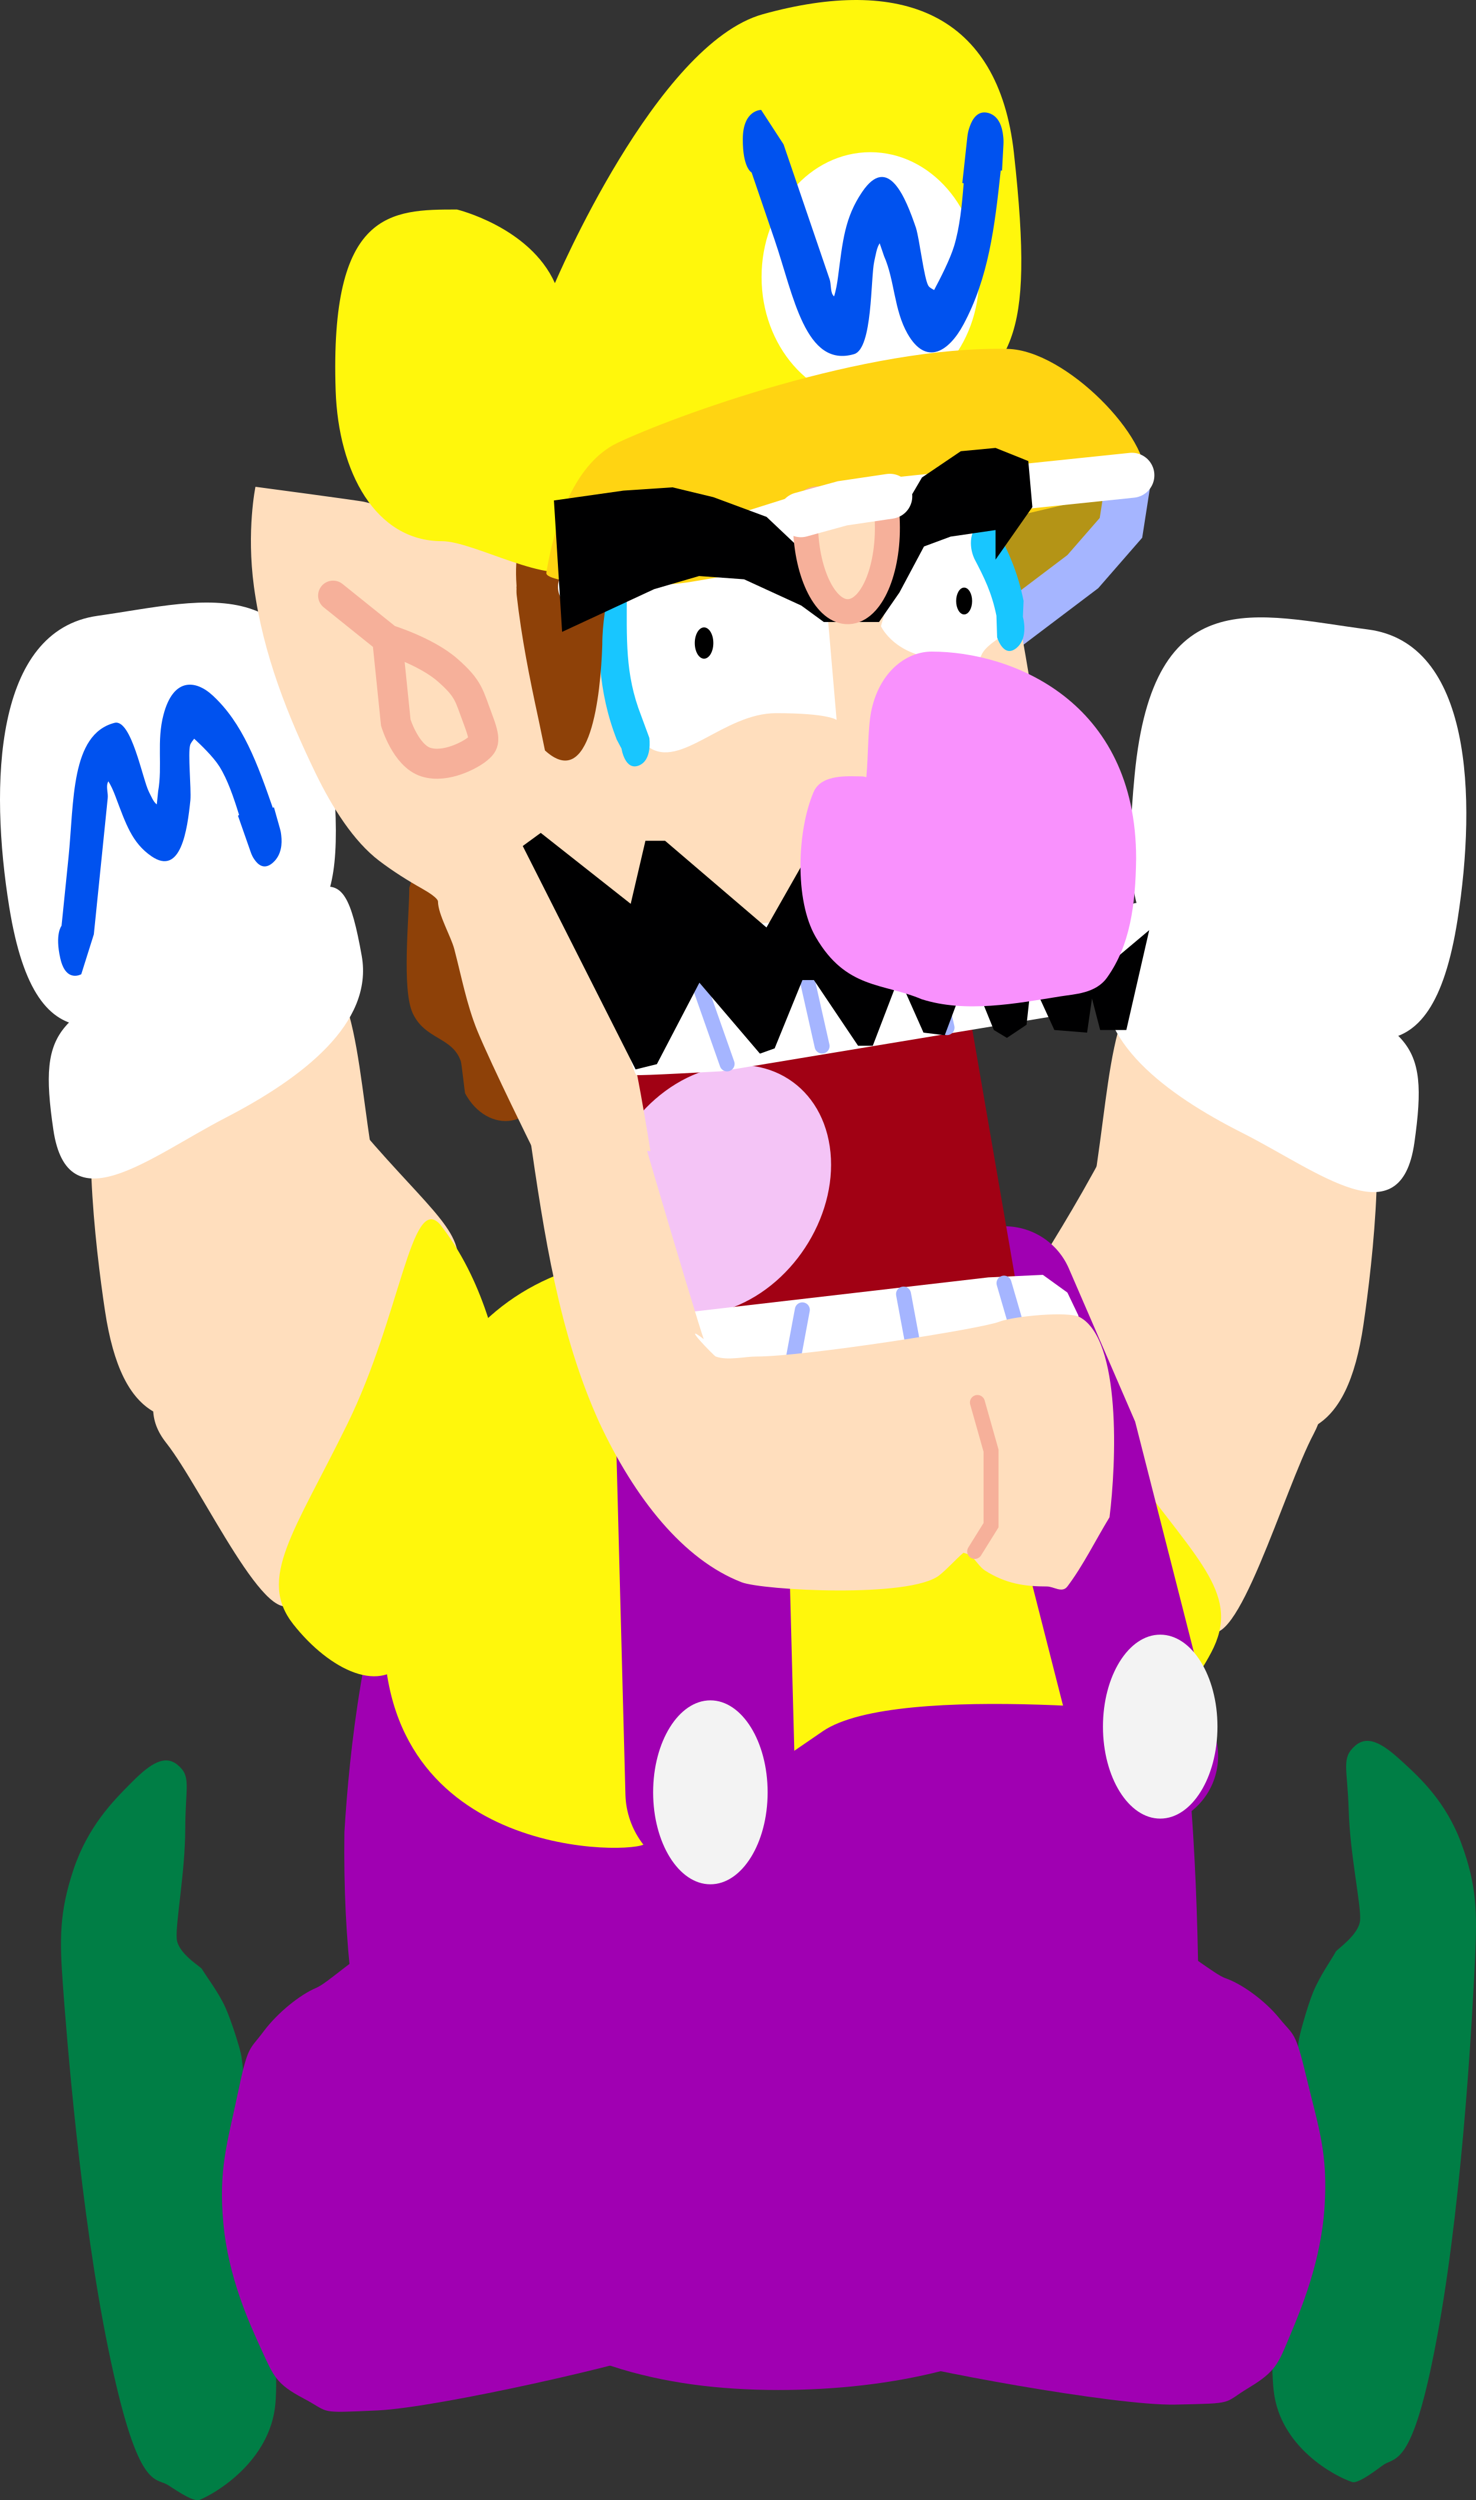 <svg version="1.1" xmlns="http://www.w3.org/2000/svg" xmlns:xlink="http://www.w3.org/1999/xlink" width="147.62" height="249.911" viewBox="0,0,147.62,249.911"><rect x="0" y="0" width="147.62" height="249.911" fill="#333333" stroke="none"/><g transform="translate(-166.565,-37.021)"><g data-paper-data="{&quot;isPaintingLayer&quot;:true}" fill-rule="nonzero" stroke-linejoin="miter" stroke-miterlimit="10" stroke-dasharray="" stroke-dashoffset="0" style="mix-blend-mode: normal"><g stroke-width="0" stroke-linecap="butt"><path d="M286.295,134.926c7.109,2.69 11.422,0.601 16.486,9.053c2.76,4.606 1.062,19.225 0.149,25.447c-1.632,11.121 -6.423,12.728 -14.667,9.609c-8.245,-3.119 -13.606,-14.663 -11.974,-25.784c1.632,-11.121 1.762,-21.444 10.006,-18.325z" data-paper-data="{&quot;origPos&quot;:null,&quot;origRot&quot;:0}" fill="#ffdebd" stroke="#ffdebd"/><g data-paper-data="{&quot;origPos&quot;:null,&quot;origRot&quot;:0}" fill="#ffffff" stroke="none"><path d="M280.046,114.467c1.869,-19.448 12.095,-15.997 23.354,-14.523c10.318,1.351 10.875,16.701 8.936,29.027c-2.672,16.989 -10.418,12.402 -20.29,7.396c-9.872,-5.006 -13.746,-3.74 -12.001,-21.899z" data-paper-data="{&quot;origRot&quot;:0,&quot;origPos&quot;:null}"/><path d="M277.111,134.192c2.04,-11.674 3.478,-6.484 17.782,0.117c12.557,5.795 14.664,6.169 13.129,16.94c-1.372,9.628 -9.604,2.849 -17.229,-0.999c-7.625,-3.848 -14.874,-9.241 -13.683,-16.058z" data-paper-data="{&quot;origRot&quot;:0,&quot;origPos&quot;:null}"/></g></g><g stroke="none" stroke-width="0" stroke-linecap="butt"><path d="M289.434,163.308c6.542,8.922 11.502,11.392 8.504,17.06c-2.997,5.668 -7.784,22.495 -10.704,19.501c-2.443,-2.504 -19.252,-23.673 -20.136,-28.105c-0.688,-3.448 3.776,-7.976 10.044,-19.828c2.997,-5.668 5.749,2.451 12.292,11.373z" data-paper-data="{&quot;origRot&quot;:0,&quot;origPos&quot;:null}" fill="#ffdebd"/><path d="M279.941,184.265c6.542,8.922 10.763,12.258 7.766,17.926c-2.997,5.668 -7.868,9.862 -10.788,6.868c-2.454,-1.036 -8.451,-1.426 -9.335,-5.858c-4.135,-7.042 -5.429,-23.729 0.839,-35.581c2.435,-3.917 4.976,7.723 11.519,16.645z" data-paper-data="{&quot;origRot&quot;:0,&quot;origPos&quot;:null}" fill="#fff70c"/></g><g data-paper-data="{&quot;origPos&quot;:null}"><path d="M229.791,169.59c12.596,0 33.142,-7.156 42.857,3.936c13.04,14.888 13.835,47.301 13.835,70.693c0,21.563 -18.78,31.697 -42.072,31.697c-23.292,0 -44.002,-10.817 -43.401,-55.745c0.998,-16.456 5.488,-50.581 28.78,-50.581z" data-paper-data="{&quot;origPos&quot;:null,&quot;index&quot;:null}" fill="#a000b2" stroke="none" stroke-width="0" stroke-linecap="butt"/><path d="M234.289,162.366c12.596,0 29.461,-3.873 39.177,7.22c6.577,7.509 13.069,38.997 13.069,38.997c0,0 -30.211,-3.613 -37.679,1.486c-3.348,2.286 -13.463,9.368 -17.941,11.338c-2.347,1.033 -28.051,1.004 -25.814,-24.221c0.998,-16.456 5.897,-34.819 29.189,-34.819z" data-paper-data="{&quot;origPos&quot;:null,&quot;index&quot;:null}" fill="#fff70c" stroke="none" stroke-width="0" stroke-linecap="butt"/><path d="M237.613,216.176l-1.227,-46.629" data-paper-data="{&quot;origPos&quot;:null}" fill="none" stroke="#a000b2" stroke-width="17" stroke-linecap="round"/><path d="M243.339,216.176c0,5.078 -2.564,9.194 -5.726,9.194c-3.162,0 -5.726,-4.117 -5.726,-9.194c0,-5.078 2.564,-9.194 5.726,-9.194c3.162,0 5.726,4.117 5.726,9.194z" data-paper-data="{&quot;origPos&quot;:null}" fill="#f3f3f3" stroke="none" stroke-width="0" stroke-linecap="butt"/><path d="M267.041,166.595l6.411,14.806l7.941,31.159" data-paper-data="{&quot;origPos&quot;:null,&quot;origRot&quot;:0}" fill="none" stroke="#a000b2" stroke-width="14" stroke-linecap="round"/><path d="M288.328,209.609c0,5.078 -2.564,9.194 -5.726,9.194c-3.162,0 -5.726,-4.117 -5.726,-9.194c0,-5.078 2.564,-9.194 5.726,-9.194c3.162,0 5.726,4.117 5.726,9.194z" data-paper-data="{&quot;origPos&quot;:null}" fill="#f3f3f3" stroke="none" stroke-width="0" stroke-linecap="butt"/></g><g stroke="none" stroke-width="0" stroke-linecap="butt"><path d="M200.071,146.77c7.604,9.626 12.538,12.647 12.289,16.245c-0.321,4.625 -14.19,30.716 -16.276,33.947c-2.494,3.863 -9.258,-11.111 -12.895,-15.715c-3.636,-4.603 0.92,-8.6 6.234,-19.424c5.314,-10.824 7.011,-19.656 10.648,-15.053z" data-paper-data="{&quot;origRot&quot;:0,&quot;origPos&quot;:null}" fill="#ffdebd"/><path d="M210.551,159.375c7.604,9.626 8.391,26.395 5.206,34.612c-0.321,4.625 -6.151,6.912 -8.429,8.707c-2.494,3.863 -7.785,1.298 -11.421,-3.306c-3.636,-4.603 0.09,-9.214 5.404,-20.038c5.314,-10.824 6.371,-23.041 9.241,-19.975z" data-paper-data="{&quot;origRot&quot;:0,&quot;origPos&quot;:null}" fill="#fff70c"/></g><g stroke-linecap="butt"><path d="M193.557,133.377c8.231,-3.208 8.405,7.113 10.083,18.216c1.678,11.103 -3.634,22.705 -11.866,25.913c-8.231,3.208 -13.029,1.653 -14.707,-9.45c-0.939,-6.211 -2.698,-20.812 0.042,-25.448c5.029,-8.506 9.35,-6.465 16.448,-9.231z" data-paper-data="{&quot;origPos&quot;:null,&quot;origRot&quot;:0}" fill="#ffdebd" stroke="#ffdebd" stroke-width="0"/><g data-paper-data="{&quot;origPos&quot;:null,&quot;origRot&quot;:0}" fill="#ffffff" stroke="none" stroke-width="0"><path d="M187.812,134.879c-9.851,5.112 -17.577,9.784 -20.32,-7.177c-1.99,-12.304 -1.498,-27.66 8.814,-29.123c11.253,-1.596 21.464,-5.157 23.415,14.271c1.821,18.14 -2.058,16.916 -11.908,22.029z" data-paper-data="{&quot;origRot&quot;:0,&quot;origPos&quot;:null}"/><path d="M189.123,148.749c-7.608,3.931 -15.812,10.799 -17.224,1.185c-1.58,-10.754 0.526,-11.151 13.058,-17.082c14.277,-6.756 15.693,-11.962 17.782,-0.31c1.22,6.804 -6.007,12.275 -13.615,16.206z" data-paper-data="{&quot;origRot&quot;:0,&quot;origPos&quot;:null}"/></g><path d="M172.597,132.824c-0.556,-2.471 0.123,-3.262 0.123,-3.262c0.231,-2.268 0.463,-4.537 0.694,-6.805c0.57,-5.585 0.199,-12.345 4.604,-13.482c1.689,-0.436 2.807,5.664 3.441,6.895c0.236,0.458 0.45,1.016 0.788,1.257c0.044,-0.432 0.088,-0.864 0.132,-1.296c0.456,-2.568 -0.168,-5.013 0.547,-7.702c0.973,-3.66 3.178,-3.486 4.904,-1.897c2.998,2.759 4.455,6.734 6.022,11.247l0.107,-0.078l0.6,2.124c0.068,0.231 0.115,0.478 0.138,0.736c0.09,0.777 0.033,1.888 -0.798,2.654c-0.014,0.013 -0.029,0.026 -0.043,0.039c-0.839,0.738 -1.46,0.235 -1.825,-0.293c-0.157,-0.21 -0.288,-0.466 -0.386,-0.752l-1.276,-3.644l0.106,-0.095c-0.552,-1.784 -1.16,-3.55 -1.967,-4.834c-0.588,-0.935 -1.759,-2.07 -2.522,-2.779c-0.147,0.203 -0.344,0.419 -0.408,0.651c-0.227,0.822 0.118,4.333 0.031,5.473c-0.31,3.038 -0.961,7.639 -3.89,5.631c-1.954,-1.339 -2.563,-3.228 -3.614,-6.009c-0.209,-0.554 -0.435,-1.055 -0.701,-1.485c-0.039,0.067 -0.07,0.136 -0.089,0.205c-0.125,0.45 0.074,0.992 0.024,1.478c-0.231,2.268 -0.463,4.537 -0.694,6.805c-0.231,2.268 -0.463,4.537 -0.694,6.805l-1.257,3.99c0,0 -1.539,0.893 -2.094,-1.578z" data-paper-data="{&quot;origPos&quot;:null}" fill="#0052ef" stroke="none" stroke-width="0.5"/></g><g data-paper-data="{&quot;origRot&quot;:0,&quot;index&quot;:null}" stroke-width="0" stroke-linecap="round"><path d="M190.716,242.591c1.78,14.256 3.908,29.033 3.39,34.722c-0.518,5.689 -5.924,8.921 -7.59,9.589c-0.677,0.271 -2.857,-1.334 -3.252,-1.543c-1.311,-0.693 -3.015,0.315 -5.854,-13.476c-2.839,-13.791 -4.225,-31.93 -4.557,-36.489c-0.332,-4.559 -0.359,-7.238 1.066,-11.507c1.425,-4.269 3.942,-6.817 5.612,-8.505c1.67,-1.688 3.317,-3.135 4.758,-1.979c1.442,1.156 0.816,2.111 0.804,6.439c-0.012,4.328 -0.998,9.523 -0.852,10.992c0.146,1.468 2.378,2.757 2.516,2.995c0.413,0.713 1.645,2.293 2.352,3.858c0.602,1.332 1.524,4.254 1.606,4.905z" data-paper-data="{&quot;origPos&quot;:null}" fill="#007e45" stroke="#000000"/><path d="M196.93,276.761c-2.752,-1.443 -3.002,-2.222 -4.226,-4.891c-1.223,-2.669 -3.301,-7.201 -3.801,-12.619c-0.5,-5.418 0.411,-8.047 1.44,-12.967c1.029,-4.92 1.155,-4.288 2.565,-6.184c1.41,-1.896 3.67,-3.704 5.292,-4.383c2.255,-0.944 10.814,-10.402 14.062,-3.188c3.248,7.214 23.565,38.051 20.641,39.385c-2.644,1.206 -22.48,5.768 -28.594,6.045c-6.114,0.276 -4.628,0.247 -7.38,-1.196z" data-paper-data="{&quot;origPos&quot;:null}" fill="#a000b2" stroke="#b100c6"/></g><g data-paper-data="{&quot;origRot&quot;:0}" stroke-width="0" stroke-linecap="round"><path d="M296.435,241.124c0.064,-0.656 0.91,-3.638 1.476,-5.009c0.665,-1.611 1.856,-3.273 2.249,-4.013c0.131,-0.247 2.328,-1.685 2.435,-3.162c0.107,-1.477 -1.014,-6.601 -1.139,-10.924c-0.125,-4.323 -0.775,-5.235 0.635,-6.488c1.41,-1.252 3.093,0.082 4.806,1.656c1.713,1.574 4.295,3.95 5.83,8.119c1.535,4.169 1.578,6.847 1.366,11.425c-0.212,4.577 -1.122,22.794 -3.597,36.765c-2.475,13.971 -4.205,13.079 -5.496,13.86c-0.389,0.235 -2.525,1.986 -3.208,1.761c-1.682,-0.554 -7.168,-3.419 -7.834,-9.068c-0.666,-5.649 1.073,-20.556 2.478,-34.92z" data-paper-data="{&quot;origPos&quot;:null}" fill="#007e45" stroke="#000000"/><path d="M291.475,275.683c-2.711,1.628 -1.226,1.556 -7.342,1.693c-6.116,0.137 -26.318,-3.64 -28.991,-4.667c-2.956,-1.135 16.8,-32.759 19.856,-40.186c3.056,-7.427 11.856,1.445 14.133,2.236c1.639,0.569 3.944,2.223 5.403,4.022c1.458,1.799 1.568,1.159 2.724,6.006c1.157,4.847 2.136,7.411 1.778,12.858c-0.358,5.447 -2.314,10.115 -3.467,12.865c-1.152,2.749 -1.383,3.544 -4.094,5.172z" fill="#a000b2" stroke="#b100c6"/></g><g><path d="M264.867,129.486l-1.909,7.005l6.271,36.34l-34.628,5.692l-2.999,-1.751l-2.181,-6.13l-5.999,-35.902l26.993,-5.254z" data-paper-data="{&quot;origPos&quot;:null}" fill="#a10114" stroke="#a10114" stroke-width="0.5" stroke-linecap="round"/><path d="M226.739,160.328c-0.957,-6.47 3.373,-13.663 9.673,-16.067c6.3,-2.404 12.183,0.892 13.14,7.362c0.957,6.47 -3.373,13.663 -9.673,16.067c-6.3,2.404 -12.183,-0.892 -13.14,-7.362z" data-paper-data="{&quot;origPos&quot;:null,&quot;origRot&quot;:0}" fill="#f4c4f6" stroke="none" stroke-width="0" stroke-linecap="butt"/><path d="M236.51,176.334l-3.817,-7.838l32.719,-3.792l5.453,-0.253l2.454,1.77l1.091,2.275l0.818,5.562z" data-paper-data="{&quot;origPos&quot;:null}" fill="#ffffff" stroke="#000000" stroke-width="0" stroke-linecap="round"/><path d="M268.888,171.847l-1.909,-6.567" fill="none" stroke="#a5b5ff" stroke-width="1.5" stroke-linecap="round"/><path d="M256.929,166.374l1.151,6.195" data-paper-data="{&quot;origPos&quot;:null,&quot;origRot&quot;:0}" fill="none" stroke="#a5b5ff" stroke-width="1.5" stroke-linecap="round"/><path d="M245.483,175.086l1.326,-7.135" data-paper-data="{&quot;origPos&quot;:null,&quot;origRot&quot;:0}" fill="none" stroke="#a5b5ff" stroke-width="1.5" stroke-linecap="round"/><path d="M223.815,130.052c2.822,0.906 3.366,7.078 3.413,7.451c0.263,2.111 9.099,31.708 9.721,33.374c-2.448,-1.894 1.03,1.678 1.196,1.737c1.219,0.433 2.837,0 4.09,0c4.811,0 22.375,-2.752 24.247,-3.471c1.507,-0.579 6.933,-1.074 8.063,-0.47c4.19,2.243 3.658,14.624 2.988,20.005c-1.405,2.307 -2.663,4.871 -4.215,6.921c-0.526,0.696 -1.363,0 -2.045,0c-2.216,0 -4.097,-0.263 -6.194,-1.593c-0.538,-0.341 -0.943,-1.088 -1.46,-1.504c-0.155,-0.125 -0.455,-0.195 -0.698,-0.273c-0.815,0.702 -1.571,1.58 -2.399,2.243c-2.906,2.329 -17.716,1.506 -19.778,0.709c-5.825,-2.253 -10.694,-8.374 -14.256,-16.001c-4.01,-8.859 -5.49,-18.606 -7,-29.063c-0.537,-3.721 -0.487,-14.914 -0.487,-14.914c0,0 0.802,-6.44 4.813,-5.152z" data-paper-data="{&quot;origPos&quot;:null}" fill="#ffdebd" stroke="none" stroke-width="0.5" stroke-linecap="butt"/><path d="M264.321,177.21l1.363,4.816v3.503v3.941l-1.636,2.627" data-paper-data="{&quot;origPos&quot;:null}" fill="none" stroke="#f6b09a" stroke-width="1.5" stroke-linecap="round"/></g><path d="M280.734,87.839c-0.514,4.982 -10.757,11.296 -18.817,11.296c-6.495,0 -4.885,-8.873 -4.885,-13.66c0,-4.788 12.729,-3.743 19.224,-3.743c6.495,0 4.811,2.883 4.478,6.108z" data-paper-data="{&quot;origPos&quot;:null}" fill="#b49416" stroke="none" stroke-width="0" stroke-linecap="butt"/><path d="M279.495,84.528l-0.818,5.254l-3.817,4.378l-9.27,7.005" data-paper-data="{&quot;origPos&quot;:null}" fill="none" stroke="#a5b5ff" stroke-width="4.5" stroke-linecap="round"/><path d="M209.666,122.145c2.328,0.027 3.525,1.204 5.421,3.107c3.491,3.901 6.949,11.72 6.162,18.832c-0.68,6.14 -5.988,6.303 -8.171,2.214c-0.032,-0.084 -0.342,-2.961 -0.426,-3.203c-0.846,-2.436 -3.536,-2.129 -4.792,-4.755c-1.148,-2.4 -0.361,-9.668 -0.361,-12.583c0,0 1.238,-3.949 2.168,-3.612z" data-paper-data="{&quot;origPos&quot;:null}" fill="#8e4108" stroke="none" stroke-width="0.5" stroke-linecap="butt"/><path d="M219.849,151.824c0,0 -4.038,-8.142 -5.541,-11.761c-1.078,-2.662 -1.566,-5.342 -2.312,-8.19c-0.322,-1.23 -1.615,-3.446 -1.627,-4.736c-0.003,-0.324 -0.885,-0.896 -1.607,-1.302c-1.427,-0.802 -2.915,-1.738 -4.28,-2.777c-2.536,-1.93 -4.678,-5.287 -6.385,-8.811c-2.687,-5.572 -5.202,-11.704 -6.136,-18.601c-0.757,-5.593 0.154,-9.967 0.154,-9.967c0,0 10.54,1.4 10.897,1.508c1.677,0.511 6.953,0.493 10.494,2.051c1.719,0.756 3.256,1.302 4.64,3.012c0.524,0.647 1.543,3.147 1.793,3.139c2.209,-0.068 5.408,-3.215 7.45,-4.526c5.53,-3.552 34.29,-7.891 38.357,-3.112c0.584,0.687 0.716,2.022 1.053,3.051c1.235,3.767 5.618,31.226 6.08,36.472c0.245,2.778 -1.032,5.719 -2.02,7.555c-0.448,0.831 -5.674,1.317 -7.49,1.317c-8.746,0 -17.461,-0.145 -26.193,0.759c-2.177,0.219 -5.054,0.871 -7.212,0.216c-0.279,-0.085 -1.214,1.506 -1.012,1.951c0.977,2.153 2.665,13.004 2.665,13.004z" data-paper-data="{&quot;origPos&quot;:null}" fill="#ffdebd" stroke="none" stroke-width="0.5" stroke-linecap="butt"/><path d="M250.237,108.982c0,0 -0.813,-0.676 -6.053,-0.676c-5.24,0 -9.562,5.642 -12.76,3.382c-2.781,-1.965 -3.768,-17.18 -2.127,-17.18c3.798,0 19.663,-0.406 19.663,-0.406z" data-paper-data="{&quot;origPos&quot;:null}" fill="#ffffff" stroke="#f6b09a" stroke-width="0" stroke-linecap="butt"/><path d="M254.676,99.618c0,0 1.465,-5.863 3.568,-7.618c2.189,-1.828 5.757,-2.759 5.757,-2.759c0,0 5.071,9.782 2.29,11.69c-3.199,2.195 0.333,1.97 -4.908,1.97c-5.24,0 -6.707,-3.284 -6.707,-3.284z" data-paper-data="{&quot;index&quot;:null,&quot;origPos&quot;:null}" fill="#ffffff" stroke="#f6b09a" stroke-width="0" stroke-linecap="butt"/><path d="M230.451,113.543c-1.391,0.539 -1.727,-1.695 -1.727,-1.695l-0.477,-0.897c-1.93,-4.959 -1.854,-9.215 -1.854,-14.879c0,0 0,-2.299 1.431,-2.299c1.431,0 1.431,2.299 1.431,2.299c0,4.857 -0.195,8.296 1.418,12.442l0.832,2.255c0,0 0.336,2.234 -1.056,2.774z" data-paper-data="{&quot;origPos&quot;:null}" fill="#18c6ff" stroke="none" stroke-width="0.5" stroke-linecap="butt"/><path d="M218.228,95.538l-0.005,-0.001c-0.441,-6.369 2.216,-7.035 5.349,-6.756c1.022,0.091 2.286,-0.155 2.977,1.341c1.894,4.105 0.254,6.952 0.254,11.334c-0.167,5.097 -1.185,14.726 -5.734,10.578c-0.001,-0.001 -0.633,-3.054 -0.642,-3.094c-0.893,-4.124 -1.702,-8.148 -2.19,-12.459c0,0 -0.033,-0.288 -0.011,-0.677l-0.013,0.003c0,0 0,-0.105 0.014,-0.271z" data-paper-data="{&quot;origPos&quot;:null}" fill="#8e4108" stroke="none" stroke-width="0.5" stroke-linecap="butt"/><path d="M268.202,101.813c-1.289,1.022 -1.912,-1.09 -1.912,-1.09l-0.069,-2.156c-0.467,-2.297 -1.206,-3.783 -2.183,-5.649c0,0 -0.932,-1.781 0.155,-3.308c1.087,-1.527 2.018,0.254 2.018,0.254c1.21,2.313 2.129,4.29 2.725,7.219l-0.069,1.597c0,0 0.624,2.111 -0.665,3.133z" data-paper-data="{&quot;origPos&quot;:null}" fill="#18c6ff" stroke="none" stroke-width="0.5" stroke-linecap="butt"/><path d="M267.973,52.341c2.168,19.63 -0.445,20.746 -7.709,27.03c-10.584,9.157 -24.43,7.303 -35.735,14.414c-2.969,1.867 -10.535,-2.669 -13.77,-2.669c-6.617,0 -10.35,-6.866 -10.624,-15.044c-0.603,-18.039 5.515,-18.109 12.132,-18.109c0,0 7.282,1.752 9.797,7.362c0,0 10.13,-23.931 20.809,-26.887c13.747,-3.806 23.544,-0.193 25.101,13.904z" data-paper-data="{&quot;origPos&quot;:null}" fill="#fff70c" stroke="none" stroke-width="0" stroke-linecap="butt"/><path d="M264.49,64.712c0,6.892 -4.871,12.478 -10.879,12.478c-6.008,0 -10.879,-5.587 -10.879,-12.478c0,-6.892 4.871,-12.478 10.879,-12.478c6.008,0 10.879,5.587 10.879,12.478z" data-paper-data="{&quot;origPos&quot;:null}" fill="#ffffff" stroke="none" stroke-width="0" stroke-linecap="butt"/><path d="M240.855,50.912c0.013,-2.926 1.836,-2.904 1.836,-2.904l2.241,3.443c0.767,2.245 1.534,4.49 2.3,6.734c0.767,2.245 1.534,4.49 2.3,6.734c0.164,0.481 0.081,1.168 0.316,1.567c0.036,0.061 0.085,0.115 0.141,0.162c0.181,-0.61 0.302,-1.271 0.393,-1.977c0.462,-3.547 0.666,-5.893 2.409,-8.463c2.613,-3.852 4.359,0.593 5.386,3.599c0.355,1.145 0.802,5.039 1.231,5.767c0.121,0.205 0.378,0.314 0.579,0.44c0.638,-1.198 1.606,-3.087 2.007,-4.42c0.551,-1.829 0.782,-4.045 0.95,-6.248l-0.133,-0.037l0.499,-4.587c0.037,-0.359 0.116,-0.705 0.232,-1.02c0.261,-0.772 0.797,-1.669 1.849,-1.394c0.018,0.005 0.036,0.01 0.054,0.015c1.05,0.31 1.367,1.443 1.451,2.312c0.035,0.285 0.042,0.573 0.025,0.855l-0.139,2.588l-0.13,-0.018c-0.604,5.673 -1.217,10.715 -3.729,15.398c-1.447,2.697 -3.723,4.192 -5.589,0.927c-1.371,-2.399 -1.28,-5.339 -2.352,-7.764c-0.146,-0.428 -0.292,-0.855 -0.438,-1.283c-0.3,0.455 -0.395,1.168 -0.537,1.79c-0.382,1.67 -0.148,8.743 -2.022,9.29c-4.888,1.428 -6.06,-5.893 -7.948,-11.42c-0.767,-2.245 -1.534,-4.49 -2.3,-6.734c0,0 -0.895,-0.427 -0.882,-3.353z" data-paper-data="{&quot;origPos&quot;:null,&quot;origRot&quot;:0}" fill="#0052ef" stroke="none" stroke-width="0.5" stroke-linecap="butt"/><path d="M281.096,85.081c-0.181,1.128 -35.593,8.538 -45.505,10.114c-4.818,0.766 -14.565,0.208 -14.384,-0.919c0.669,-4.168 2.538,-10.83 7.147,-13.004c5.57,-2.627 24.693,-9.694 38.994,-9.376c5.846,0.13 14.418,9.017 13.749,13.185z" data-paper-data="{&quot;origPos&quot;:null}" fill="#ffd412" stroke="none" stroke-width="0" stroke-linecap="butt"/><path d="M199.879,96.559l5.453,4.378c0,0 3.842,1.176 5.999,3.065c2.157,1.889 2.136,2.548 2.999,4.816c0.863,2.268 0.659,2.508 0,3.065c-0.659,0.557 -3.173,1.958 -5.181,1.313c-2.007,-0.645 -2.999,-3.941 -2.999,-3.941l-0.845,-8.231" data-paper-data="{&quot;origPos&quot;:null}" fill="none" stroke="#f6b09a" stroke-width="3" stroke-linecap="round"/><path d="M224.623,95.693l25.698,-8.1l29.447,-3.065" data-paper-data="{&quot;origPos&quot;:null}" fill="none" stroke="#ffffff" stroke-width="4.5" stroke-linecap="round"/><path d="M266.135,92.957v-2.955l-4.499,0.657l-2.658,0.985l-2.454,4.597l-2.045,2.955h-5.521l-2.249,-1.642l-5.726,-2.627l-4.499,-0.328l-4.499,1.313l-9.202,4.269l-0.818,-13.135l6.953,-0.985l4.908,-0.328l4.09,0.985l5.317,1.97l3.476,3.284l3.272,0.657l3.272,-0.985l2.249,-1.313l3.272,-5.582l3.885,-2.627l3.476,-0.328l3.272,1.313l0.409,4.597z" data-paper-data="{&quot;origPos&quot;:null}" fill="#000001" stroke="#ff0000" stroke-width="0" stroke-linecap="round"/><path d="M255.294,88.869c0.238,4.769 -1.393,8.92 -3.643,9.271c-2.25,0.351 -4.268,-3.231 -4.506,-8.001c-0.238,-4.769 1.393,-2.79 3.643,-3.141c2.25,-0.351 4.268,-2.898 4.506,1.871z" data-paper-data="{&quot;origPos&quot;:null,&quot;origRot&quot;:0}" fill="#ffdebd" stroke="#f6b09a" stroke-width="2.5" stroke-linecap="butt"/><path d="M246.667,88.469l4.144,-1.138l4.744,-0.701" data-paper-data="{&quot;origPos&quot;:null}" fill="none" stroke="#ffffff" stroke-width="4.5" stroke-linecap="round"/><path d="M268.159,127.17l3.887,11.409l-33.317,5.521c0,0 -8.421,0.478 -8.524,0.372c-0.309,-0.319 -0.985,-3.132 -0.985,-3.132l-2.776,-9.661l2.291,-1.196z" data-paper-data="{&quot;origPos&quot;:null}" fill="#ffffff" stroke="#000000" stroke-width="0" stroke-linecap="round"/><path d="M235.397,132.322l3.887,11.041" data-paper-data="{&quot;origPos&quot;:null}" fill="none" stroke="#a5b5ff" stroke-width="1.5" stroke-linecap="round"/><path d="M246.441,131.164l2.344,10.415" data-paper-data="{&quot;origPos&quot;:null,&quot;origRot&quot;:0}" fill="none" stroke="#a5b5ff" stroke-width="1.5" stroke-linecap="round"/><path d="M258.935,129.323l2.344,10.415" data-paper-data="{&quot;origPos&quot;:null,&quot;origRot&quot;:0}" fill="none" stroke="#a5b5ff" stroke-width="1.5" stroke-linecap="round"/><path d="M281.504,129.993l-2.29,9.983h-2.618l-0.818,-3.152l-0.491,3.415l-3.272,-0.263l-2.29,-4.991l-0.491,4.466l-1.963,1.313l-1.309,-0.788l-2.454,-6.042l-2.454,6.567l-2.127,-0.263l-2.454,-5.517l-2.618,6.83h-1.472l-4.417,-6.567h-1.145l-2.781,6.83l-1.472,0.525l-6.053,-7.093l-4.253,8.144l-2.127,0.525l-11.288,-22.33l1.8,-1.313l8.998,7.093l1.472,-6.305h1.963l10.143,8.669l3.436,-6.042l1.309,-0.263l4.744,6.83l3.108,-6.042l2.127,0.525l1.636,1.839l0.982,3.415l1.963,-3.678l2.29,-0.263l2.454,4.991l2.29,-3.152l2.454,1.313l1.472,3.415l1.8,-3.678l1.963,2.89l0.818,1.051z" data-paper-data="{&quot;origPos&quot;:null}" fill="#000001" stroke="#ff0000" stroke-width="0" stroke-linecap="round"/><path d="M253.211,114.71c0.212,-2.246 0.13,-5.058 0.538,-6.828c0.902,-3.91 3.612,-5.731 5.996,-5.731c7.999,0 20.449,4.91 20.449,20.688c-0.06,4.65 -0.612,8.703 -2.921,11.915c-1.132,1.574 -3.227,1.633 -4.646,1.86c-4.418,0.709 -9.51,1.69 -13.897,0.281c-3.837,-1.634 -7.548,-0.972 -10.589,-6.223c-2.137,-3.691 -1.843,-10.685 -0.199,-14.495c0.795,-1.841 3.598,-1.548 4.849,-1.548c0,0 0.173,0 0.419,0.081z" data-paper-data="{&quot;origPos&quot;:null}" fill="#f991fd" stroke="none" stroke-width="0.5" stroke-linecap="butt"/><path d="M236.98,99.734c0.257,0 0.489,0.175 0.657,0.458c0.168,0.283 0.272,0.673 0.272,1.105c0,0.431 -0.104,0.822 -0.272,1.105c-0.168,0.283 -0.401,0.458 -0.657,0.458c-0.257,0 -0.489,-0.175 -0.657,-0.458c-0.168,-0.283 -0.272,-0.673 -0.272,-1.105c0,-0.431 0.104,-0.822 0.272,-1.105c0.168,-0.283 0.401,-0.458 0.657,-0.458z" data-paper-data="{&quot;origPos&quot;:null}" fill="#000000" stroke="none" stroke-width="1.057" stroke-linecap="butt"/><path d="M262.992,95.754c0.22,0 0.42,0.15 0.565,0.394c0.145,0.243 0.234,0.578 0.234,0.949c0,0.371 -0.089,0.706 -0.234,0.949c-0.145,0.243 -0.344,0.394 -0.565,0.394c-0.22,0 -0.42,-0.15 -0.565,-0.394c-0.145,-0.243 -0.234,-0.578 -0.234,-0.949c0,-0.371 0.089,-0.706 0.234,-0.949c0.145,-0.243 0.344,-0.394 0.565,-0.394z" fill="#000000" stroke="none" stroke-width="1.057" stroke-linecap="butt"/></g></g></svg>